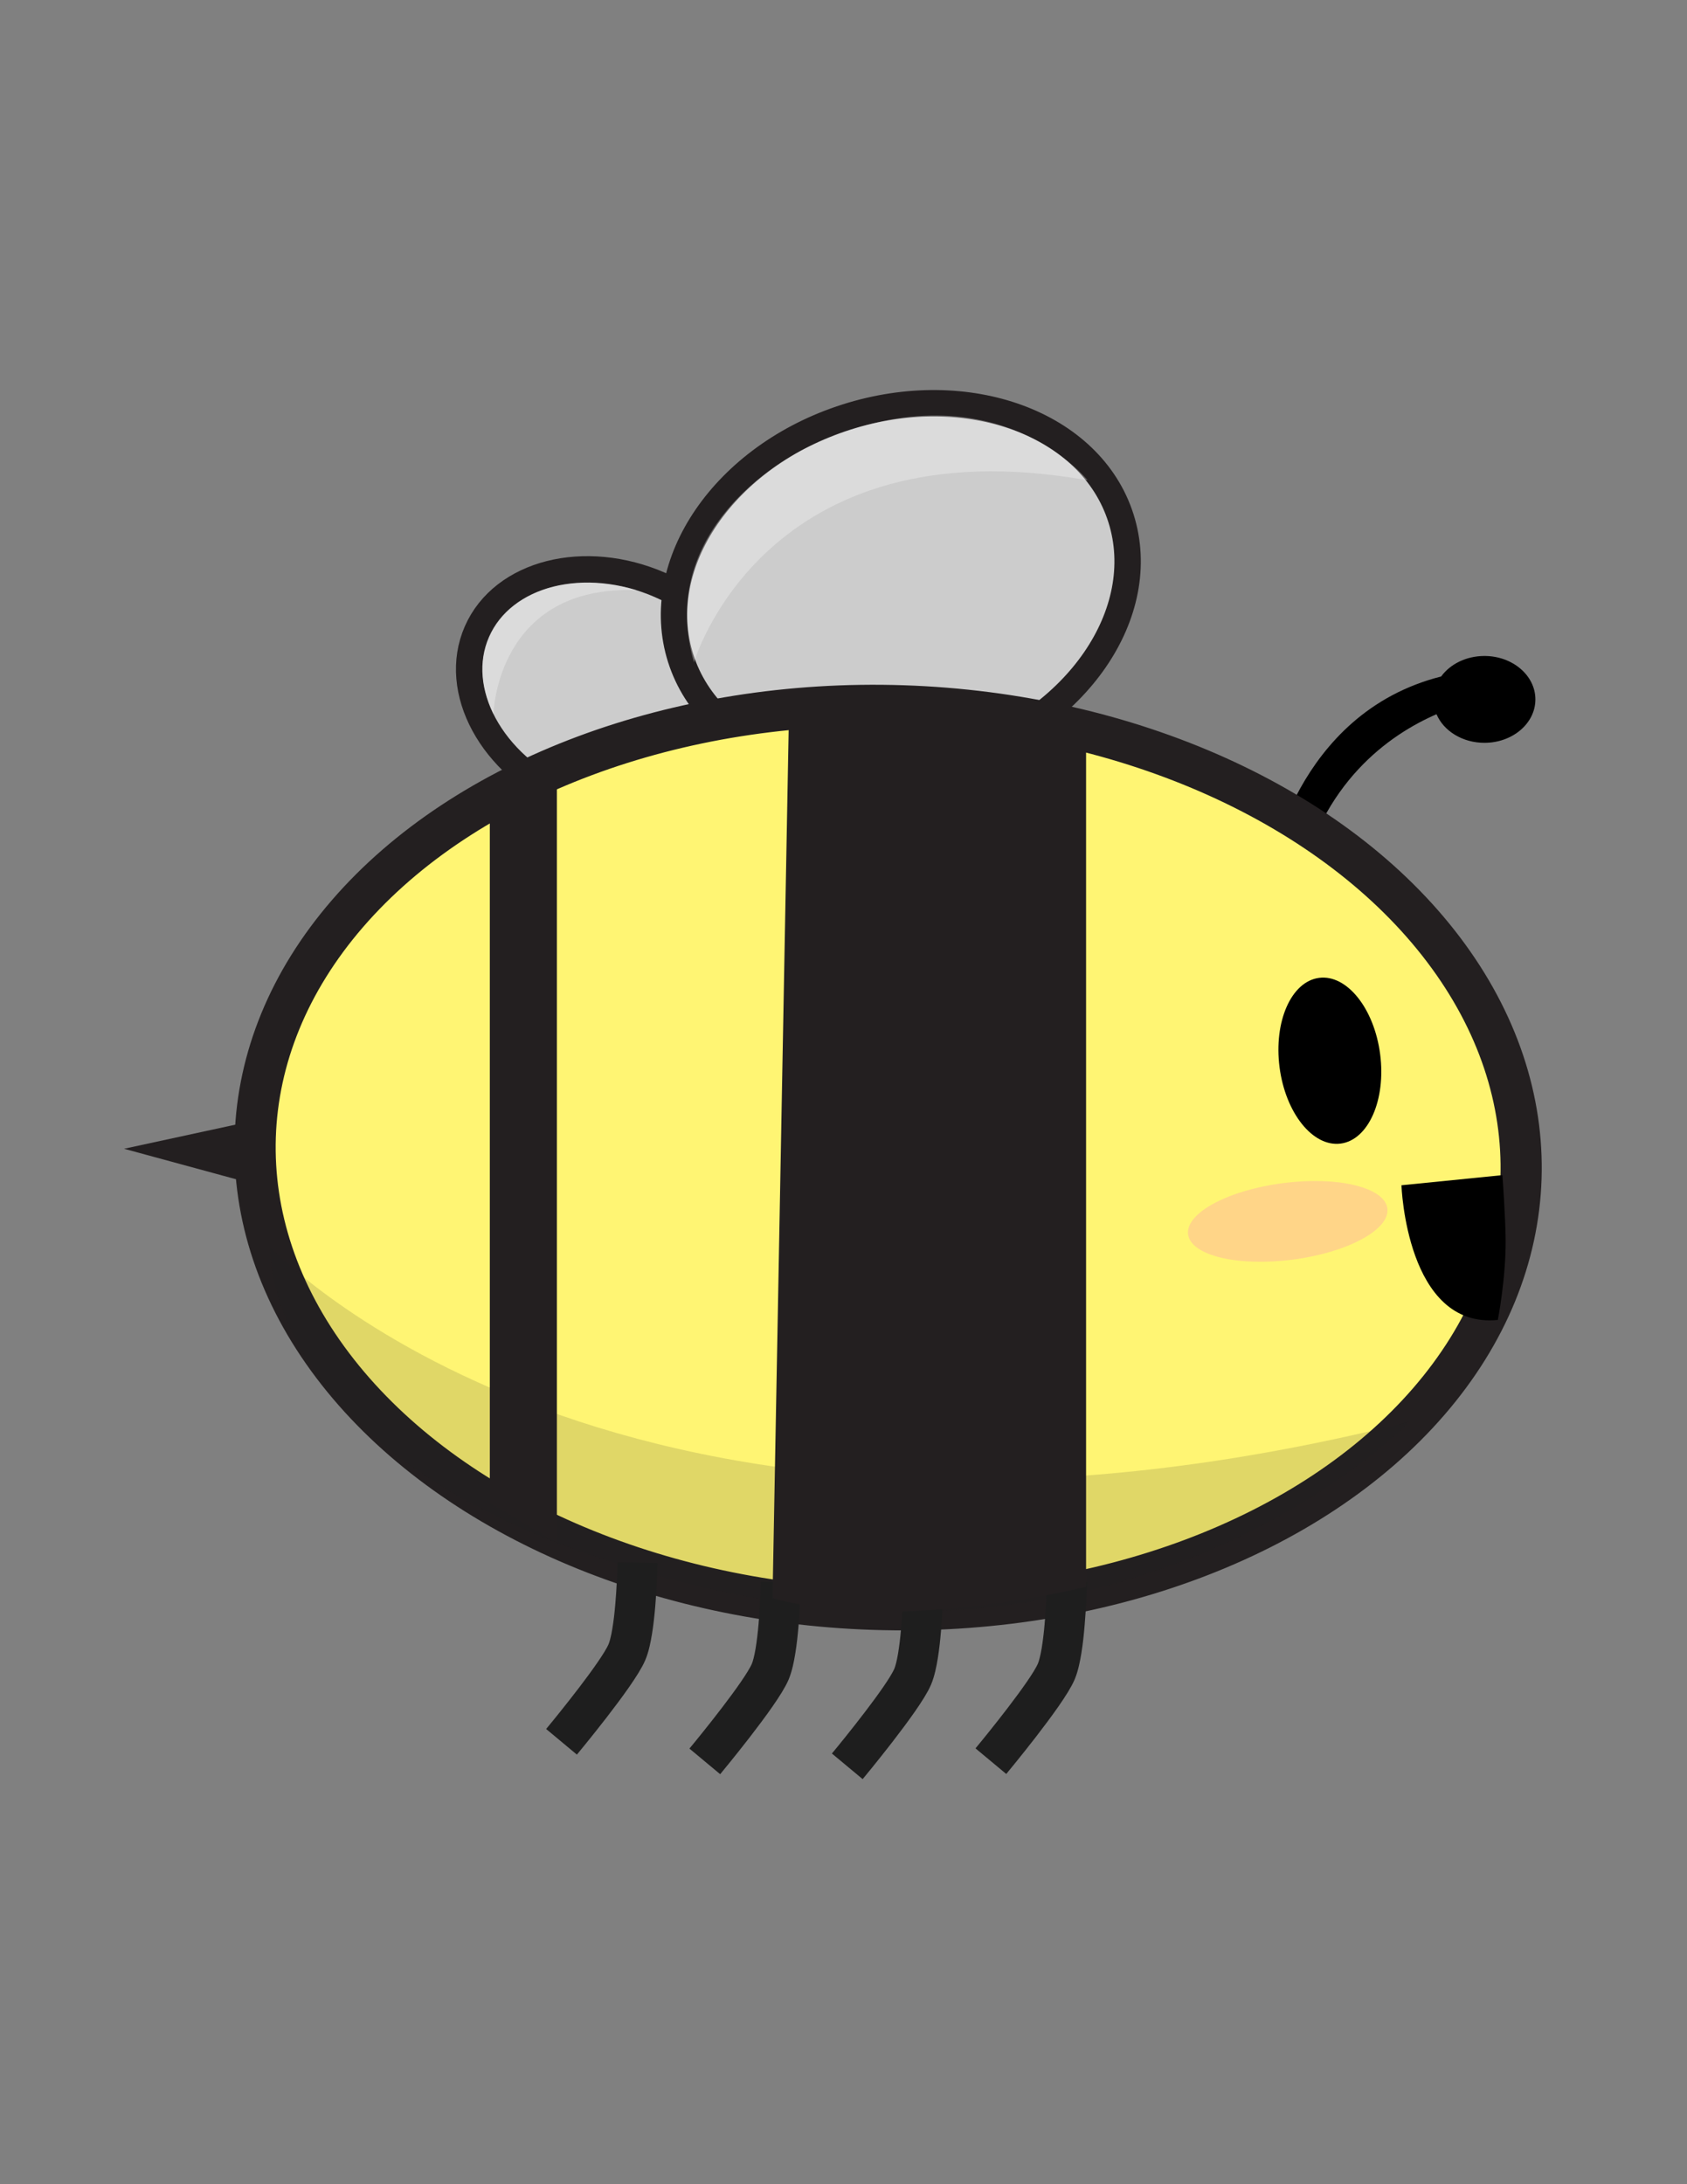 <?xml version="1.0" encoding="utf-8"?>
<!-- Generator: Adobe Illustrator 23.0.2, SVG Export Plug-In . SVG Version: 6.00 Build 0)  -->
<svg version="1.1" xmlns="http://www.w3.org/2000/svg" xmlns:xlink="http://www.w3.org/1999/xlink" x="0px" y="0px"
	 viewBox="0 0 612 792" style="enable-background:new 0 0 612 792;" xml:space="preserve">
<rect x="0" y="0" width="612" height="792" fill="#808080" stroke="none"/>
<style type="text/css">
	.st0{fill:#CCCCCC;stroke:#231F20;stroke-width:9.572;stroke-miterlimit:10;}
	.st1{opacity:0.3;fill:#FFFFFF;}
	.st2{fill:#231F20;}
	.st3{fill:#FFF573;stroke:#231F20;stroke-width:14.927;stroke-miterlimit:10;}
	.st4{fill:none;stroke:#231F20;stroke-width:33.172;stroke-miterlimit:10;}
	.st5{opacity:0.41;fill:#FFA6A6;}
	.st6{opacity:0.14;fill:#231F20;}
	.st7{fill:none;stroke:#231F20;stroke-width:12.939;stroke-miterlimit:10;}
	.st8{fill:#1E1E1E;}
</style>
<g id="wings">
</g>
<g id="antena">
</g>
<g id="body">
</g>
<g id="legs">
	<g>
		<g>
			
				<ellipse transform="matrix(0.401 -0.916 0.916 0.401 -96.326 354.167)" class="st0" cx="222.65" cy="250.74" rx="42.16" ry="54.18"/>
			
				<ellipse transform="matrix(0.953 -0.303 0.303 0.953 -49.257 109.243)" class="st0" cx="326.84" cy="213.1" rx="83.8" ry="65.13"/>
			<path class="st1" d="M179,259c0,0,1-47,52-45c0,0-25.75-8.67-44.11,5.26C178,226,170,240,179,259z"/>
			<path class="st1" d="M251.76,240.19c0,0,25.19-87.01,142.83-66.02c0,0-34.59-43.16-100.51-12.53
				C277.49,169.35,239,196,251.76,240.19z"/>
		</g>
		<path d="M557,253.61c0,8.7-8.29,15.74-18.48,15.74c-8,0-14.81-4.31-17.39-10.37c-17.15,7.45-41.95,24.77-50.29,63.77l-10.39-6.51
			c0,0,9.27-57.52,62.36-70.94c3.25-4.47,9.07-7.44,15.71-7.44C548.71,237.86,557,244.92,557,253.61z"/>
		<polygon class="st2" points="45,416.55 103.28,432.4 103.86,403.81 		"/>
		
			<ellipse transform="matrix(0.033 -1 1 0.033 -108.315 727.813)" class="st3" cx="321.93" cy="419.88" rx="163.8" ry="229.59"/>
		<path class="st4" d="M184.51,548.9"/>
		
			<ellipse transform="matrix(0.992 -0.129 0.129 0.992 -53.244 64.003)" class="st5" cx="467.03" cy="442.67" rx="36.44" ry="13.98"/>
		<path class="st6" d="M97.93,452.15c0,0,126.31,135.51,413.4,63.36c0,0-93.95,98.05-255.81,60.17
			C93.65,537.8,97.93,452.15,97.93,452.15z"/>
		<path class="st7" d="M422.04,398.66"/>
		<path class="st7" d="M497.19,389.5"/>
		<path d="M500.68,382.25c2.16,16.59-4.26,31.11-14.33,32.42c-10.08,1.31-20-11.08-22.16-27.67c-2.16-16.59,4.26-31.11,14.33-32.42
			C488.6,353.26,498.52,365.65,500.68,382.25z"/>
		<path d="M508.41,429.78l36.62-3.67c0,0,1.14,15.38,1.18,23.76c0.06,14.02-2.84,28.75-2.84,28.75
			C510.18,481.95,508.41,429.78,508.41,429.78z"/>
		<path class="st8" d="M224.02,566.49c0,0-0.01,0.34-0.02,0.99c-0.06,2.29-0.26,8.26-0.8,14.39c-0.27,3.06-0.63,6.16-1.07,8.78
			c-0.42,2.6-1.02,4.81-1.38,5.61c-0.19,0.45-0.74,1.51-1.52,2.77c-2.75,4.51-8.12,11.67-12.7,17.48c-2.29,2.92-4.4,5.54-5.93,7.42
			c-0.77,0.94-1.39,1.7-1.82,2.22c-0.43,0.52-0.66,0.79-0.66,0.79l11.16,9.29c0.03-0.04,5.14-6.18,10.73-13.4
			c2.8-3.62,5.71-7.5,8.21-11.08c1.25-1.8,2.39-3.52,3.38-5.13c0.99-1.63,1.83-3.11,2.5-4.68c0.67-1.59,1.13-3.19,1.54-4.89
			c1.38-5.9,2.02-13.24,2.42-19.38c0.39-6.1,0.47-10.86,0.47-10.93L224.02,566.49L224.02,566.49z"/>
		<path class="st8" d="M276,573.59c0,0-0.01,0.34-0.02,0.99c-0.06,2.29-0.26,8.26-0.8,14.39c-0.27,3.06-0.63,6.16-1.07,8.78
			c-0.42,2.6-1.02,4.81-1.38,5.61c-0.19,0.46-0.74,1.51-1.52,2.77c-2.75,4.51-8.12,11.67-12.7,17.48c-2.29,2.92-4.4,5.54-5.93,7.42
			c-0.77,0.94-1.39,1.7-1.82,2.22c-0.43,0.52-0.66,0.79-0.66,0.79l11.16,9.29c0.03-0.04,5.14-6.18,10.73-13.4
			c2.8-3.62,5.71-7.5,8.21-11.08c1.25-1.8,2.39-3.52,3.38-5.13c0.99-1.63,1.83-3.11,2.5-4.68c0.67-1.59,1.13-3.19,1.54-4.89
			c1.38-5.9,2.02-13.24,2.42-19.38c0.39-6.1,0.47-10.86,0.47-10.93L276,573.59L276,573.59z"/>
		<path class="st8" d="M327.69,575.38c0,0-0.01,0.34-0.02,0.99c-0.06,2.29-0.26,8.26-0.8,14.39c-0.27,3.06-0.63,6.16-1.07,8.78
			c-0.42,2.6-1.02,4.81-1.38,5.61c-0.19,0.45-0.74,1.51-1.52,2.77c-2.75,4.51-8.12,11.67-12.7,17.48c-2.29,2.92-4.4,5.54-5.93,7.42
			c-0.77,0.94-1.39,1.7-1.82,2.22c-0.43,0.52-0.66,0.79-0.66,0.79l11.16,9.29c0.03-0.04,5.14-6.18,10.73-13.4
			c2.8-3.62,5.71-7.5,8.21-11.08c1.25-1.8,2.39-3.51,3.38-5.13c0.99-1.63,1.83-3.11,2.5-4.68c0.67-1.59,1.13-3.19,1.54-4.89
			c1.38-5.9,2.02-13.24,2.42-19.38c0.39-6.1,0.47-10.86,0.47-10.93L327.69,575.38L327.69,575.38z"/>
		<path class="st8" d="M379.78,573.51c0,0-0.01,0.34-0.02,0.99c-0.06,2.29-0.26,8.26-0.8,14.39c-0.27,3.06-0.63,6.16-1.07,8.78
			c-0.42,2.6-1.02,4.81-1.38,5.61c-0.19,0.45-0.74,1.51-1.52,2.77c-2.75,4.51-8.13,11.67-12.7,17.48c-2.29,2.92-4.4,5.54-5.93,7.42
			c-0.77,0.94-1.39,1.7-1.82,2.22c-0.43,0.52-0.66,0.79-0.66,0.79l11.16,9.29c0.03-0.04,5.14-6.18,10.73-13.4
			c2.8-3.62,5.71-7.5,8.21-11.08c1.25-1.8,2.39-3.51,3.38-5.13c0.99-1.63,1.83-3.11,2.5-4.68c0.67-1.59,1.13-3.19,1.54-4.9
			c1.38-5.9,2.02-13.24,2.42-19.38c0.39-6.1,0.46-10.86,0.47-10.93L379.78,573.51L379.78,573.51z"/>
		<path class="st2" d="M177.69,290.09c0,0,5.87-8.19,24.34-11.89v281.2l-24.34-14.4V290.09z"/>
		<path class="st2" d="M286.23,258.02c0,0,54.56-7.43,107.77,8.53v308.83c0,0-67.71,17.09-113.75,4.11L286.23,258.02z"/>
	</g>
</g>
</svg>
